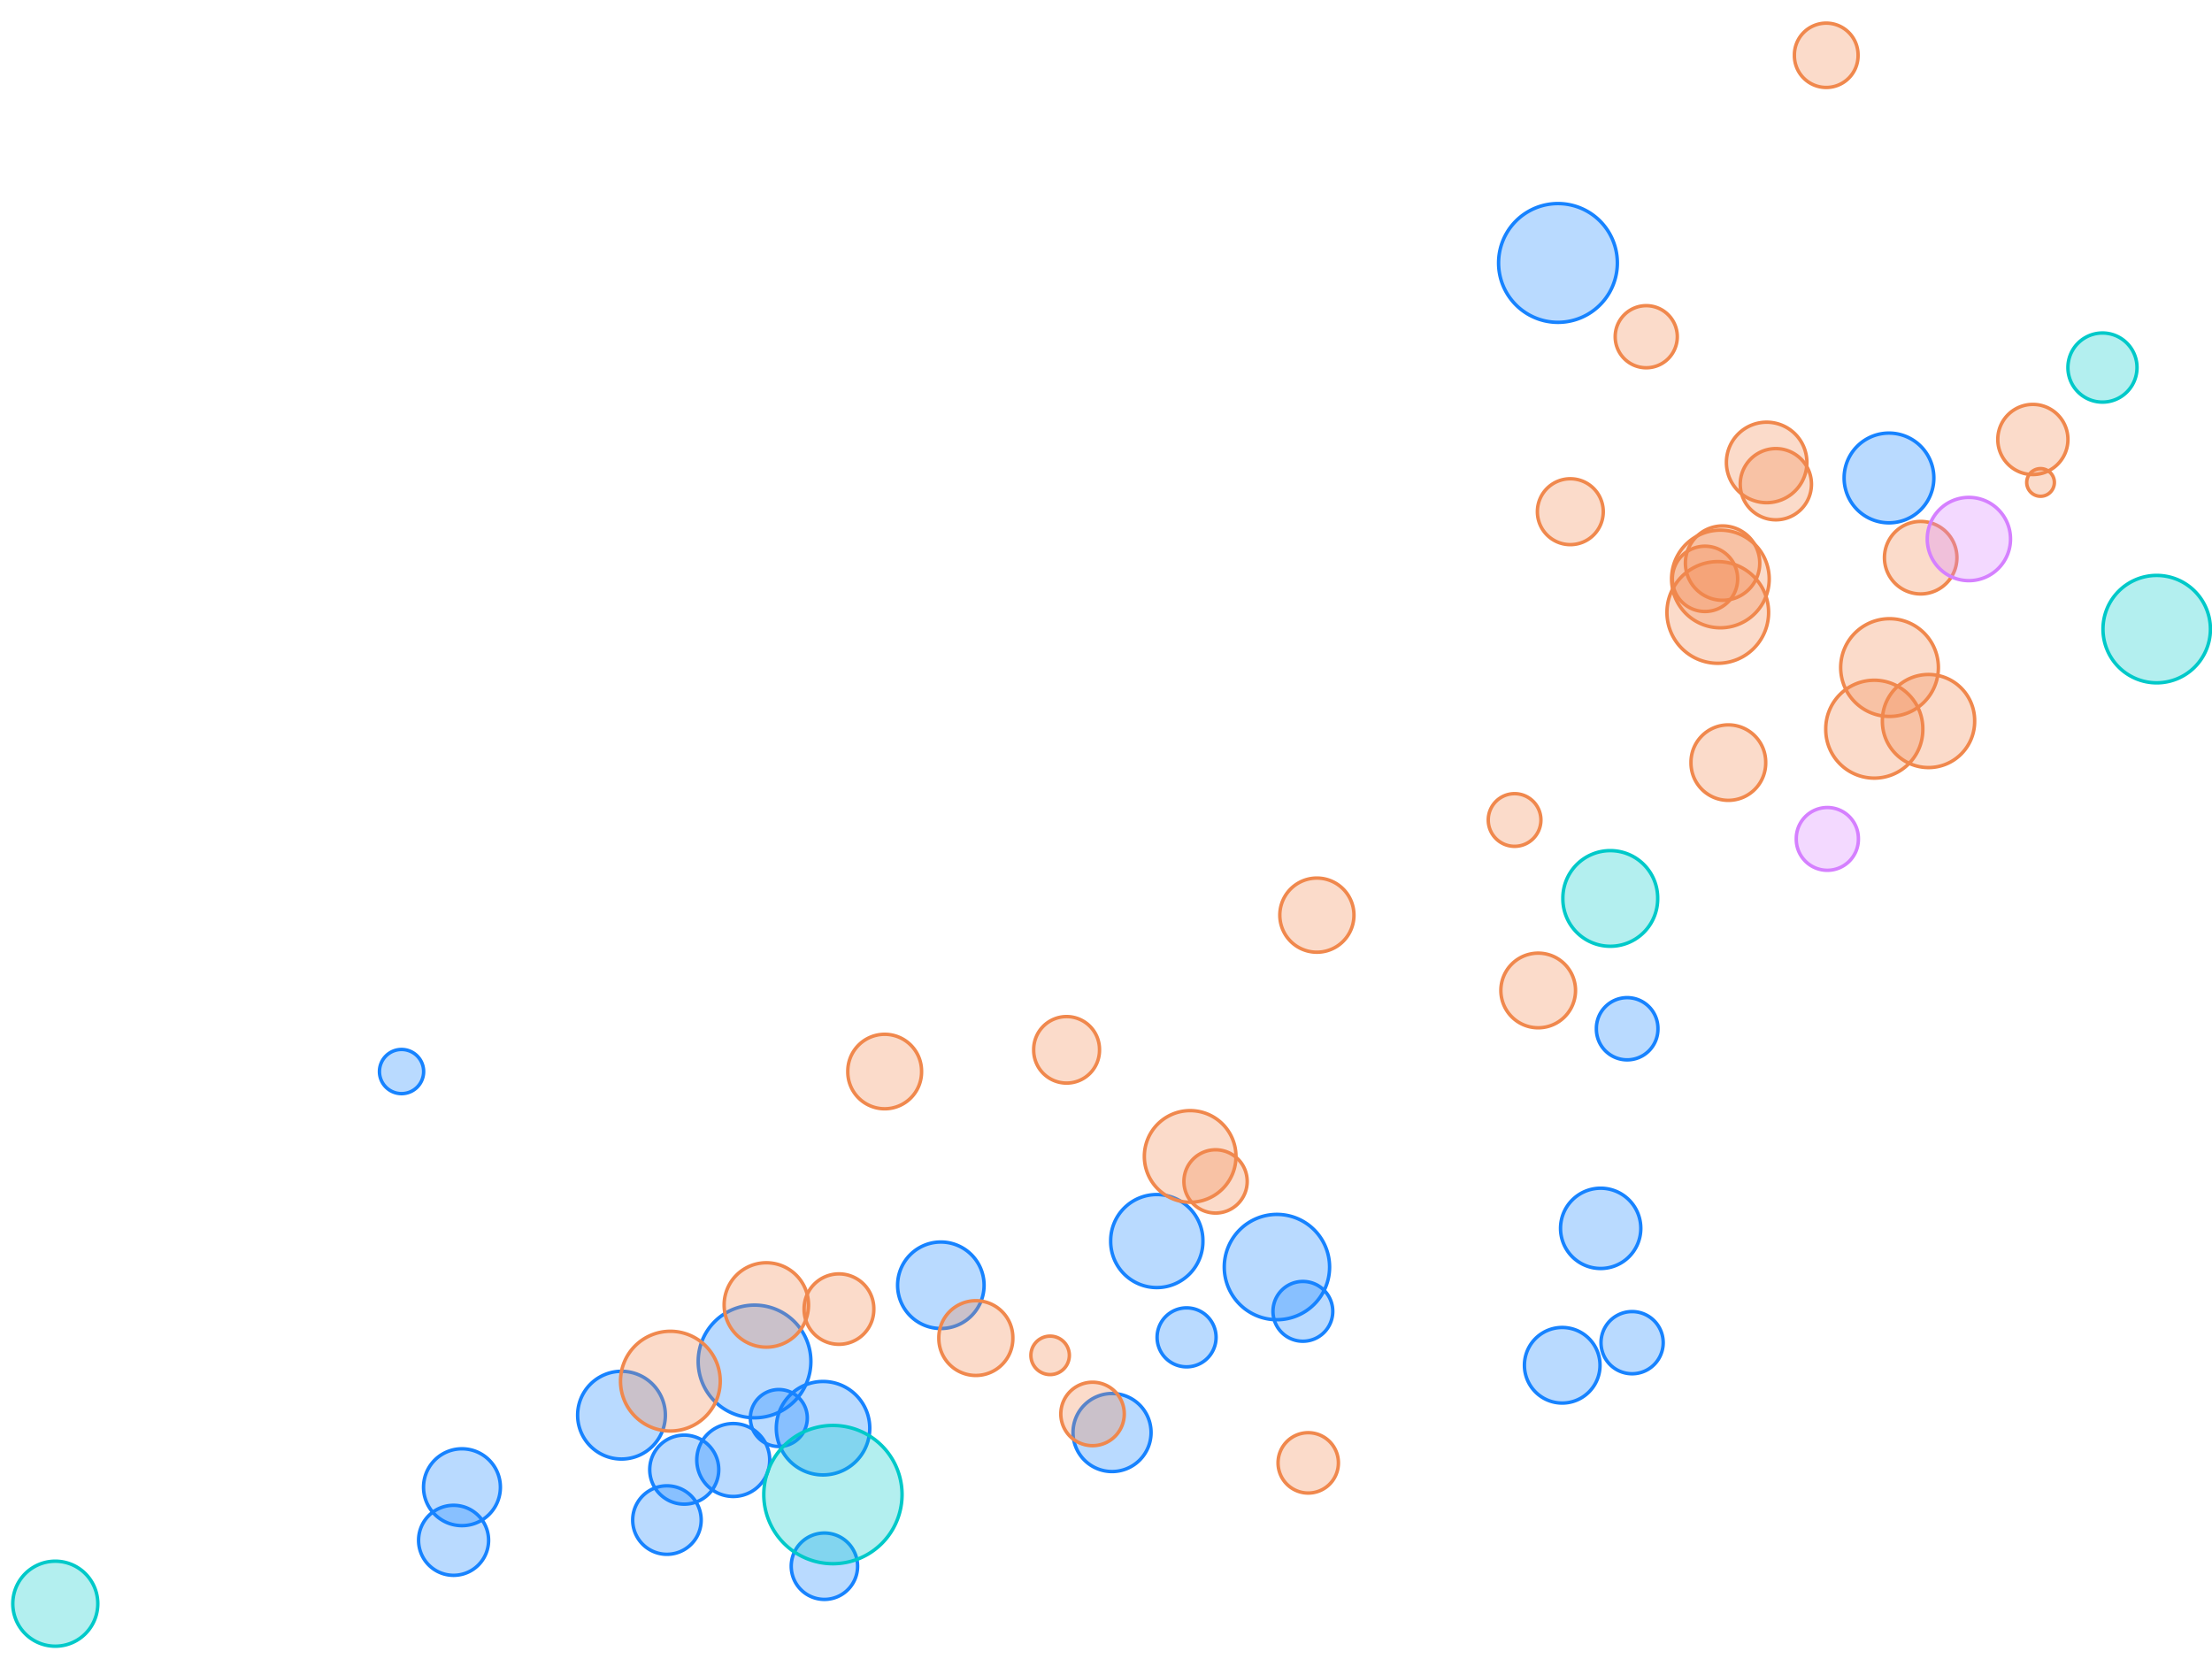 <svg
  xmlns="http://www.w3.org/2000/svg"
  width="640"
  height="480"
  style="background: transparent;"
  color-interpolation-filters="sRGB"
>
  <defs />
  <g id="g-svg-camera">
    <g id="g-root" fill="none">
      <g id="g-svg-1" fill="none" class="view">
        <g>
          <path
            id="g-svg-2"
            fill="rgba(0,0,0,0)"
            class="area"
            d="M 0,0 l 640,0 l 0,480 l-640 0 z"
            x="0"
            y="0"
            width="640"
            height="480"
          />
        </g>
        <g>
          <path
            id="g-svg-3"
            fill="rgba(0,0,0,0)"
            class="area"
            d="M 16,16 l 608,0 l 0,448 l-608 0 z"
            x="16"
            y="16"
            width="608"
            height="448"
          />
        </g>
        <g>
          <path
            id="g-svg-4"
            fill="rgba(0,0,0,0)"
            class="area"
            d="M 16,16 l 608,0 l 0,448 l-608 0 z"
            x="16"
            y="16"
            width="608"
            height="448"
          />
        </g>
        <g>
          <path
            id="g-svg-5"
            fill="rgba(0,0,0,0)"
            class="area"
            d="M 16,16 l 608,0 l 0,448 l-608 0 z"
            x="16"
            y="16"
            width="608"
            height="448"
          />
        </g>
        <g transform="matrix(1,0,0,1,16,16)">
          <path
            id="g-svg-6"
            fill="rgba(0,0,0,0)"
            class="plot"
            d="M 0,0 l 608,0 l 0,448 l-608 0 z"
            width="608"
            height="448"
          />
          <g id="g-svg-7" fill="none" class="main-layer">
            <g>
              <path
                id="g-svg-9"
                fill="rgba(23,131,255,1)"
                d="M 305.356,343.079 A 13.342 13.342 0 1 0 332.039 343.079 A 13.342 13.342 0 1 0 305.356 343.079 Z"
                r="3"
                fill-opacity="0.3"
                stroke-width="1"
                stroke="rgba(23,131,255,1)"
                class="element"
              />
            </g>
            <g>
              <path
                id="g-svg-10"
                fill="rgba(23,131,255,1)"
                d="M 186.007,377.91 A 16.302 16.302 0 1 0 218.611 377.91 A 16.302 16.302 0 1 0 186.007 377.91 Z"
                r="3"
                fill-opacity="0.3"
                stroke-width="1"
                stroke="rgba(23,131,255,1)"
                class="element"
              />
            </g>
            <g>
              <path
                id="g-svg-11"
                fill="rgba(23,131,255,1)"
                d="M 517.557,122.289 A 12.983 12.983 0 1 0 543.523 122.289 A 12.983 12.983 0 1 0 517.557 122.289 Z"
                r="3"
                fill-opacity="0.3"
                stroke-width="1"
                stroke="rgba(23,131,255,1)"
                class="element"
              />
            </g>
            <g>
              <path
                id="g-svg-12"
                fill="rgba(23,131,255,1)"
                d="M 435.51,339.4 A 11.612 11.612 0 1 0 458.734 339.4 A 11.612 11.612 0 1 0 435.51 339.4 Z"
                r="3"
                fill-opacity="0.3"
                stroke-width="1"
                stroke="rgba(23,131,255,1)"
                class="element"
              />
            </g>
            <g>
              <path
                id="g-svg-13"
                fill="rgba(23,131,255,1)"
                d="M 208.612,397.224 A 13.519 13.519 0 1 0 235.65 397.224 A 13.519 13.519 0 1 0 208.612 397.224 Z"
                r="3"
                fill-opacity="0.3"
                stroke-width="1"
                stroke="rgba(23,131,255,1)"
                class="element"
              />
            </g>
            <g>
              <path
                id="g-svg-14"
                fill="rgba(23,131,255,1)"
                d="M 447.223,372.477 A 8.995 8.995 0 1 0 465.214 372.477 A 8.995 8.995 0 1 0 447.223 372.477 Z"
                r="3"
                fill-opacity="0.3"
                stroke-width="1"
                stroke="rgba(23,131,255,1)"
                class="element"
              />
            </g>
            <g>
              <path
                id="g-svg-15"
                fill="rgba(23,131,255,1)"
                d="M 425.065,379.014 A 10.934 10.934 0 1 0 446.934 379.014 A 10.934 10.934 0 1 0 425.065 379.014 Z"
                r="3"
                fill-opacity="0.3"
                stroke-width="1"
                stroke="rgba(23,131,255,1)"
                class="element"
              />
            </g>
            <g>
              <path
                id="g-svg-16"
                fill="rgba(23,131,255,1)"
                d="M 185.605,406.427 A 10.547 10.547 0 1 0 206.699 406.427 A 10.547 10.547 0 1 0 185.605 406.427 Z"
                r="3"
                fill-opacity="0.3"
                stroke-width="1"
                stroke="rgba(23,131,255,1)"
                class="element"
              />
            </g>
            <g>
              <path
                id="g-svg-17"
                fill="rgba(23,131,255,1)"
                d="M 294.458,398.475 A 11.29 11.29 0 1 0 317.038 398.475 A 11.29 11.29 0 1 0 294.458 398.475 Z"
                r="3"
                fill-opacity="0.3"
                stroke-width="1"
                stroke="rgba(23,131,255,1)"
                class="element"
              />
            </g>
            <g>
              <path
                id="g-svg-18"
                fill="rgba(23,131,255,1)"
                d="M 171.987,409.213 A 9.984 9.984 0 1 0 191.955 409.213 A 9.984 9.984 0 1 0 171.987 409.213 Z"
                r="3"
                fill-opacity="0.3"
                stroke-width="1"
                stroke="rgba(23,131,255,1)"
                class="element"
              />
            </g>
            <g>
              <path
                id="g-svg-19"
                fill="rgba(23,131,255,1)"
                d="M 106.541,414.3 A 11.118 11.118 0 1 0 128.778 414.3 A 11.118 11.118 0 1 0 106.541 414.3 Z"
                r="3"
                fill-opacity="0.3"
                stroke-width="1"
                stroke="rgba(23,131,255,1)"
                class="element"
              />
            </g>
            <g>
              <path
                id="g-svg-20"
                fill="rgba(23,131,255,1)"
                d="M 105.108,429.661 A 10.128 10.128 0 1 0 125.364 429.661 A 10.128 10.128 0 1 0 105.108 429.661 Z"
                r="3"
                fill-opacity="0.3"
                stroke-width="1"
                stroke="rgba(23,131,255,1)"
                class="element"
              />
            </g>
            <g>
              <path
                id="g-svg-21"
                fill="rgba(23,131,255,1)"
                d="M 201.102,394.276 A 8.238 8.238 0 1 0 217.578 394.276 A 8.238 8.238 0 1 0 201.102 394.276 Z"
                r="3"
                fill-opacity="0.3"
                stroke-width="1"
                stroke="rgba(23,131,255,1)"
                class="element"
              />
            </g>
            <g>
              <path
                id="g-svg-22"
                fill="rgba(23,131,255,1)"
                d="M 338.219,350.599 A 15.236 15.236 0 1 0 368.691 350.599 A 15.236 15.236 0 1 0 338.219 350.599 Z"
                r="3"
                fill-opacity="0.3"
                stroke-width="1"
                stroke="rgba(23,131,255,1)"
                class="element"
              />
            </g>
            <g>
              <path
                id="g-svg-23"
                fill="rgba(23,131,255,1)"
                d="M 212.928,437.155 A 9.6 9.6 0 1 0 232.128 437.155 A 9.6 9.6 0 1 0 212.928 437.155 Z"
                r="3"
                fill-opacity="0.3"
                stroke-width="1"
                stroke="rgba(23,131,255,1)"
                class="element"
              />
            </g>
            <g>
              <path
                id="g-svg-24"
                fill="rgba(23,131,255,1)"
                d="M 318.786,370.938 A 8.531 8.531 0 1 0 335.849 370.938 A 8.531 8.531 0 1 0 318.786 370.938 Z"
                r="3"
                fill-opacity="0.3"
                stroke-width="1"
                stroke="rgba(23,131,255,1)"
                class="element"
              />
            </g>
            <g>
              <path
                id="g-svg-25"
                fill="rgba(23,131,255,1)"
                d="M 167.058,423.803 A 9.907 9.907 0 1 0 186.873 423.803 A 9.907 9.907 0 1 0 167.058 423.803 Z"
                r="3"
                fill-opacity="0.3"
                stroke-width="1"
                stroke="rgba(23,131,255,1)"
                class="element"
              />
            </g>
            <g>
              <path
                id="g-svg-26"
                fill="rgba(23,131,255,1)"
                d="M 151.125,393.451 A 12.692 12.692 0 1 0 176.51 393.451 A 12.692 12.692 0 1 0 151.125 393.451 Z"
                r="3"
                fill-opacity="0.3"
                stroke-width="1"
                stroke="rgba(23,131,255,1)"
                class="element"
              />
            </g>
            <g>
              <path
                id="g-svg-27"
                fill="rgba(23,131,255,1)"
                d="M 445.884,281.65 A 8.905 8.905 0 1 0 463.693 281.65 A 8.905 8.905 0 1 0 445.884 281.65 Z"
                r="3"
                fill-opacity="0.3"
                stroke-width="1"
                stroke="rgba(23,131,255,1)"
                class="element"
              />
            </g>
            <g>
              <path
                id="g-svg-28"
                fill="rgba(23,131,255,1)"
                d="M 93.79,294.033 A 6.391 6.391 0 1 0 106.572 294.033 A 6.391 6.391 0 1 0 93.79 294.033 Z"
                r="3"
                fill-opacity="0.3"
                stroke-width="1"
                stroke="rgba(23,131,255,1)"
                class="element"
              />
            </g>
            <g>
              <path
                id="g-svg-29"
                fill="rgba(23,131,255,1)"
                d="M 417.587,60.08 A 17.181 17.181 0 1 0 451.949 60.08 A 17.181 17.181 0 1 0 417.587 60.08 Z"
                r="3"
                fill-opacity="0.3"
                stroke-width="1"
                stroke="rgba(23,131,255,1)"
                class="element"
              />
            </g>
            <g>
              <path
                id="g-svg-30"
                fill="rgba(23,131,255,1)"
                d="M 352.314,363.413 A 8.648 8.648 0 1 0 369.611 363.413 A 8.648 8.648 0 1 0 352.314 363.413 Z"
                r="3"
                fill-opacity="0.3"
                stroke-width="1"
                stroke="rgba(23,131,255,1)"
                class="element"
              />
            </g>
            <g>
              <path
                id="g-svg-31"
                fill="rgba(23,131,255,1)"
                d="M 243.702,355.868 A 12.511 12.511 0 1 0 268.725 355.868 A 12.511 12.511 0 1 0 243.702 355.868 Z"
                r="3"
                fill-opacity="0.3"
                stroke-width="1"
                stroke="rgba(23,131,255,1)"
                class="element"
              />
            </g>
            <g>
              <path
                id="g-svg-32"
                fill="rgba(0,201,201,1)"
                d="M 204.991,416.428 A 20 20 0 1 0 244.991 416.428 A 20 20 0 1 0 204.991 416.428 Z"
                r="3"
                fill-opacity="0.3"
                stroke-width="1"
                stroke="rgba(0,201,201,1)"
                class="element"
              />
            </g>
            <g>
              <path
                id="g-svg-33"
                fill="rgba(0,201,201,1)"
                d="M 582.314,90.345 A 9.995 9.995 0 1 0 602.305 90.345 A 9.995 9.995 0 1 0 582.314 90.345 Z"
                r="3"
                fill-opacity="0.3"
                stroke-width="1"
                stroke="rgba(0,201,201,1)"
                class="element"
              />
            </g>
            <g>
              <path
                id="g-svg-34"
                fill="rgba(0,201,201,1)"
                d="M 592.46,166.026 A 15.54 15.54 0 1 0 623.54 166.026 A 15.54 15.54 0 1 0 592.46 166.026 Z"
                r="3"
                fill-opacity="0.3"
                stroke-width="1"
                stroke="rgba(0,201,201,1)"
                class="element"
              />
            </g>
            <g>
              <path
                id="g-svg-35"
                fill="rgba(0,201,201,1)"
                d="M -12.296,448 A 12.296 12.296 0 1 0 12.296 448 A 12.296 12.296 0 1 0 -12.296 448 Z"
                r="3"
                fill-opacity="0.3"
                stroke-width="1"
                stroke="rgba(0,201,201,1)"
                class="element"
              />
            </g>
            <g>
              <path
                id="g-svg-36"
                fill="rgba(0,201,201,1)"
                d="M 436.186,243.95 A 13.717 13.717 0 1 0 463.619 243.95 A 13.717 13.717 0 1 0 436.186 243.95 Z"
                r="3"
                fill-opacity="0.3"
                stroke-width="1"
                stroke="rgba(0,201,201,1)"
                class="element"
              />
            </g>
            <g>
              <path
                id="g-svg-37"
                fill="rgba(240,136,77,1)"
                d="M 353.781,407.256 A 8.731 8.731 0 1 0 371.243 407.256 A 8.731 8.731 0 1 0 353.781 407.256 Z"
                r="3"
                fill-opacity="0.3"
                stroke-width="1"
                stroke="rgba(240,136,77,1)"
                class="element"
              />
            </g>
            <g>
              <path
                id="g-svg-38"
                fill="rgba(240,136,77,1)"
                d="M 487.506,124.096 A 10.302 10.302 0 1 0 508.111 124.096 A 10.302 10.302 0 1 0 487.506 124.096 Z"
                r="3"
                fill-opacity="0.3"
                stroke-width="1"
                stroke="rgba(240,136,77,1)"
                class="element"
              />
            </g>
            <g>
              <path
                id="g-svg-39"
                fill="rgba(240,136,77,1)"
                d="M 471.641,146.925 A 10.755 10.755 0 1 0 493.151 146.925 A 10.755 10.755 0 1 0 471.641 146.925 Z"
                r="3"
                fill-opacity="0.3"
                stroke-width="1"
                stroke="rgba(240,136,77,1)"
                class="element"
              />
            </g>
            <g>
              <path
                id="g-svg-40"
                fill="rgba(240,136,77,1)"
                d="M 290.928,393.1 A 9.179 9.179 0 1 0 309.286 393.1 A 9.179 9.179 0 1 0 290.928 393.1 Z"
                r="3"
                fill-opacity="0.3"
                stroke-width="1"
                stroke="rgba(240,136,77,1)"
                class="element"
              />
            </g>
            <g>
              <path
                id="g-svg-41"
                fill="rgba(240,136,77,1)"
                d="M 216.652,362.762 A 10.087 10.087 0 1 0 236.825 362.762 A 10.087 10.087 0 1 0 216.652 362.762 Z"
                r="3"
                fill-opacity="0.3"
                stroke-width="1"
                stroke="rgba(240,136,77,1)"
                class="element"
              />
            </g>
            <g>
              <path
                id="g-svg-42"
                fill="rgba(240,136,77,1)"
                d="M 326.545,325.822 A 9.154 9.154 0 1 0 344.853 325.822 A 9.154 9.154 0 1 0 326.545 325.822 Z"
                r="3"
                fill-opacity="0.3"
                stroke-width="1"
                stroke="rgba(240,136,77,1)"
                class="element"
              />
            </g>
            <g>
              <path
                id="g-svg-43"
                fill="rgba(240,136,77,1)"
                d="M 354.29,248.779 A 10.724 10.724 0 1 0 375.739 248.779 A 10.724 10.724 0 1 0 354.29 248.779 Z"
                r="3"
                fill-opacity="0.3"
                stroke-width="1"
                stroke="rgba(240,136,77,1)"
                class="element"
              />
            </g>
            <g>
              <path
                id="g-svg-44"
                fill="rgba(240,136,77,1)"
                d="M 428.814,132.051 A 9.529 9.529 0 1 0 447.872 132.051 A 9.529 9.529 0 1 0 428.814 132.051 Z"
                r="3"
                fill-opacity="0.3"
                stroke-width="1"
                stroke="rgba(240,136,77,1)"
                class="element"
              />
            </g>
            <g>
              <path
                id="g-svg-45"
                fill="rgba(240,136,77,1)"
                d="M 467.864,151.479 A 9.447 9.447 0 1 0 486.758 151.479 A 9.447 9.447 0 1 0 467.864 151.479 Z"
                r="3"
                fill-opacity="0.3"
                stroke-width="1"
                stroke="rgba(240,136,77,1)"
                class="element"
              />
            </g>
            <g>
              <path
                id="g-svg-46"
                fill="rgba(240,136,77,1)"
                d="M 516.563,177.151 A 14.136 14.136 0 1 0 544.835 177.151 A 14.136 14.136 0 1 0 516.563 177.151 Z"
                r="3"
                fill-opacity="0.3"
                stroke-width="1"
                stroke="rgba(240,136,77,1)"
                class="element"
              />
            </g>
            <g>
              <path
                id="g-svg-47"
                fill="rgba(240,136,77,1)"
                d="M 466.299,161.202 A 14.707 14.707 0 1 0 495.713 161.202 A 14.707 14.707 0 1 0 466.299 161.202 Z"
                r="3"
                fill-opacity="0.3"
                stroke-width="1"
                stroke="rgba(240,136,77,1)"
                class="element"
              />
            </g>
            <g>
              <path
                id="g-svg-48"
                fill="rgba(240,136,77,1)"
                d="M 473.253,204.648 A 10.812 10.812 0 1 0 494.876 204.648 A 10.812 10.812 0 1 0 473.253 204.648 Z"
                r="3"
                fill-opacity="0.3"
                stroke-width="1"
                stroke="rgba(240,136,77,1)"
                class="element"
              />
            </g>
            <g>
              <path
                id="g-svg-49"
                fill="rgba(240,136,77,1)"
                d="M 229.294,294.029 A 10.673 10.673 0 1 0 250.639 294.029 A 10.673 10.673 0 1 0 229.294 294.029 Z"
                r="3"
                fill-opacity="0.3"
                stroke-width="1"
                stroke="rgba(240,136,77,1)"
                class="element"
              />
            </g>
            <g>
              <path
                id="g-svg-50"
                fill="rgba(240,136,77,1)"
                d="M 570.394,123.587 A 4 4 0 1 0 578.394 123.587 A 4 4 0 1 0 570.394 123.587 Z"
                r="3"
                fill-opacity="0.3"
                stroke-width="1"
                stroke="rgba(240,136,77,1)"
                class="element"
              />
            </g>
            <g>
              <path
                id="g-svg-51"
                fill="rgba(240,136,77,1)"
                d="M 451.326,81.425 A 8.984 8.984 0 1 0 469.294 81.425 A 8.984 8.984 0 1 0 451.326 81.425 Z"
                r="3"
                fill-opacity="0.3"
                stroke-width="1"
                stroke="rgba(240,136,77,1)"
                class="element"
              />
            </g>
            <g>
              <path
                id="g-svg-52"
                fill="rgba(240,136,77,1)"
                d="M 512.248,194.975 A 14.042 14.042 0 1 0 540.331 194.975 A 14.042 14.042 0 1 0 512.248 194.975 Z"
                r="3"
                fill-opacity="0.3"
                stroke-width="1"
                stroke="rgba(240,136,77,1)"
                class="element"
              />
            </g>
            <g>
              <path
                id="g-svg-53"
                fill="rgba(240,136,77,1)"
                d="M 282.27,376.146 A 5.563 5.563 0 1 0 293.396 376.146 A 5.563 5.563 0 1 0 282.27 376.146 Z"
                r="3"
                fill-opacity="0.3"
                stroke-width="1"
                stroke="rgba(240,136,77,1)"
                class="element"
              />
            </g>
            <g>
              <path
                id="g-svg-54"
                fill="rgba(240,136,77,1)"
                d="M 483.502,117.799 A 11.645 11.645 0 1 0 506.792 117.799 A 11.645 11.645 0 1 0 483.502 117.799 Z"
                r="3"
                fill-opacity="0.3"
                stroke-width="1"
                stroke="rgba(240,136,77,1)"
                class="element"
              />
            </g>
            <g>
              <path
                id="g-svg-55"
                fill="rgba(240,136,77,1)"
                d="M 503.176,0 A 9.211 9.211 0 1 0 521.597 0 A 9.211 9.211 0 1 0 503.176 0 Z"
                r="3"
                fill-opacity="0.3"
                stroke-width="1"
                stroke="rgba(240,136,77,1)"
                class="element"
              />
            </g>
            <g>
              <path
                id="g-svg-56"
                fill="rgba(240,136,77,1)"
                d="M 315.095,318.593 A 13.255 13.255 0 1 0 341.606 318.593 A 13.255 13.255 0 1 0 315.095 318.593 Z"
                r="3"
                fill-opacity="0.3"
                stroke-width="1"
                stroke="rgba(240,136,77,1)"
                class="element"
              />
            </g>
            <g>
              <path
                id="g-svg-57"
                fill="rgba(240,136,77,1)"
                d="M 418.248,270.573 A 10.8 10.8 0 1 0 439.848 270.573 A 10.8 10.8 0 1 0 418.248 270.573 Z"
                r="3"
                fill-opacity="0.3"
                stroke-width="1"
                stroke="rgba(240,136,77,1)"
                class="element"
              />
            </g>
            <g>
              <path
                id="g-svg-58"
                fill="rgba(240,136,77,1)"
                d="M 193.515,361.565 A 12.21 12.21 0 1 0 217.935 361.565 A 12.21 12.21 0 1 0 193.515 361.565 Z"
                r="3"
                fill-opacity="0.3"
                stroke-width="1"
                stroke="rgba(240,136,77,1)"
                class="element"
              />
            </g>
            <g>
              <path
                id="g-svg-59"
                fill="rgba(240,136,77,1)"
                d="M 255.633,371.15 A 10.71 10.71 0 1 0 277.052 371.15 A 10.71 10.71 0 1 0 255.633 371.15 Z"
                r="3"
                fill-opacity="0.3"
                stroke-width="1"
                stroke="rgba(240,136,77,1)"
                class="element"
              />
            </g>
            <g>
              <path
                id="g-svg-60"
                fill="rgba(240,136,77,1)"
                d="M 283.078,287.75 A 9.522 9.522 0 1 0 302.121 287.75 A 9.522 9.522 0 1 0 283.078 287.75 Z"
                r="3"
                fill-opacity="0.3"
                stroke-width="1"
                stroke="rgba(240,136,77,1)"
                class="element"
              />
            </g>
            <g>
              <path
                id="g-svg-61"
                fill="rgba(240,136,77,1)"
                d="M 414.598,221.251 A 7.618 7.618 0 1 0 429.834 221.251 A 7.618 7.618 0 1 0 414.598 221.251 Z"
                r="3"
                fill-opacity="0.3"
                stroke-width="1"
                stroke="rgba(240,136,77,1)"
                class="element"
              />
            </g>
            <g>
              <path
                id="g-svg-62"
                fill="rgba(240,136,77,1)"
                d="M 528.632,192.617 A 13.349 13.349 0 1 0 555.329 192.617 A 13.349 13.349 0 1 0 528.632 192.617 Z"
                r="3"
                fill-opacity="0.3"
                stroke-width="1"
                stroke="rgba(240,136,77,1)"
                class="element"
              />
            </g>
            <g>
              <path
                id="g-svg-63"
                fill="rgba(240,136,77,1)"
                d="M 529.229,145.357 A 10.487 10.487 0 1 0 550.203 145.357 A 10.487 10.487 0 1 0 529.229 145.357 Z"
                r="3"
                fill-opacity="0.3"
                stroke-width="1"
                stroke="rgba(240,136,77,1)"
                class="element"
              />
            </g>
            <g>
              <path
                id="g-svg-64"
                fill="rgba(240,136,77,1)"
                d="M 562.024,111.153 A 10.146 10.146 0 1 0 582.316 111.153 A 10.146 10.146 0 1 0 562.024 111.153 Z"
                r="3"
                fill-opacity="0.3"
                stroke-width="1"
                stroke="rgba(240,136,77,1)"
                class="element"
              />
            </g>
            <g>
              <path
                id="g-svg-65"
                fill="rgba(240,136,77,1)"
                d="M 163.532,383.608 A 14.427 14.427 0 1 0 192.386 383.608 A 14.427 14.427 0 1 0 163.532 383.608 Z"
                r="3"
                fill-opacity="0.3"
                stroke-width="1"
                stroke="rgba(240,136,77,1)"
                class="element"
              />
            </g>
            <g>
              <path
                id="g-svg-66"
                fill="rgba(240,136,77,1)"
                d="M 467.634,151.515 A 14.126 14.126 0 1 0 495.886 151.515 A 14.126 14.126 0 1 0 467.634 151.515 Z"
                r="3"
                fill-opacity="0.3"
                stroke-width="1"
                stroke="rgba(240,136,77,1)"
                class="element"
              />
            </g>
            <g>
              <path
                id="g-svg-67"
                fill="rgba(213,128,255,1)"
                d="M 541.614,139.958 A 12.045 12.045 0 1 0 565.704 139.958 A 12.045 12.045 0 1 0 541.614 139.958 Z"
                r="3"
                fill-opacity="0.3"
                stroke-width="1"
                stroke="rgba(213,128,255,1)"
                class="element"
              />
            </g>
            <g>
              <path
                id="g-svg-68"
                fill="rgba(213,128,255,1)"
                d="M 503.718,226.721 A 8.987 8.987 0 1 0 521.691 226.721 A 8.987 8.987 0 1 0 503.718 226.721 Z"
                r="3"
                fill-opacity="0.3"
                stroke-width="1"
                stroke="rgba(213,128,255,1)"
                class="element"
              />
            </g>
          </g>
          <g id="g-svg-8" fill="none" class="label-layer" />
        </g>
      </g>
    </g>
  </g>
</svg>